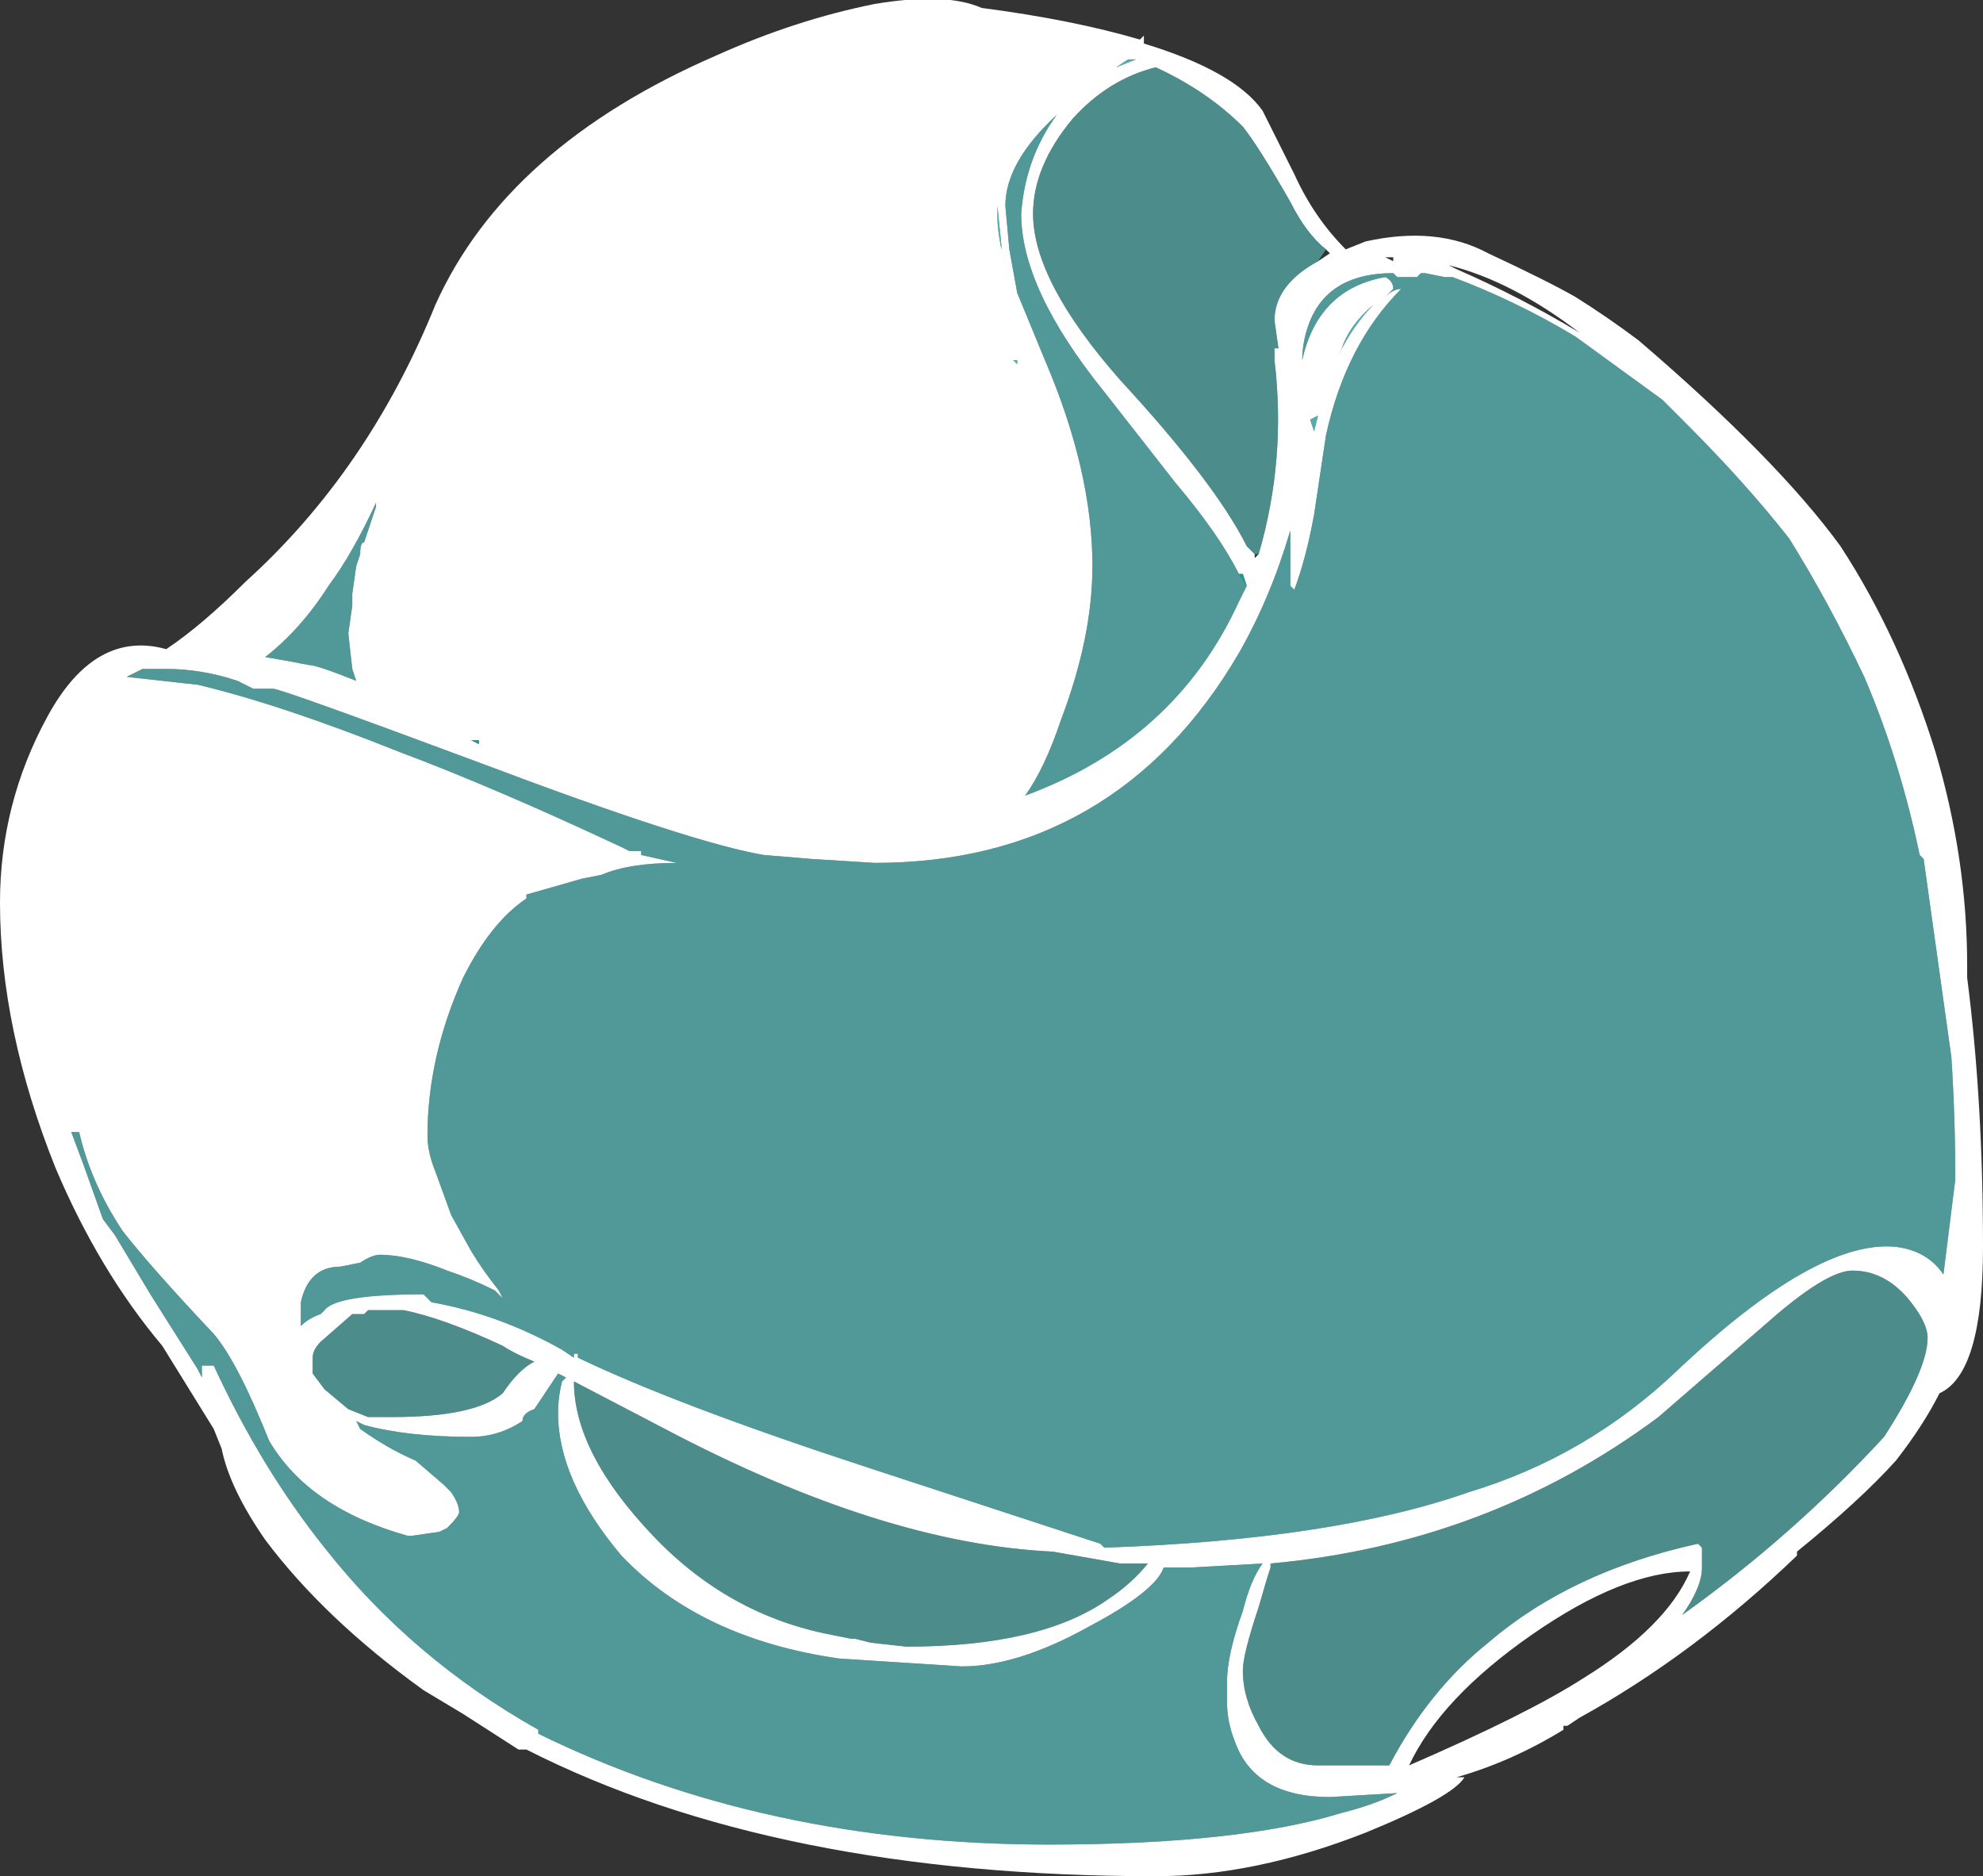 <?xml version="1.0" encoding="UTF-8" standalone="no"?>
<svg xmlns:ffdec="https://www.free-decompiler.com/flash" xmlns:xlink="http://www.w3.org/1999/xlink" ffdec:objectType="shape" height="23.7px" width="25.05px" xmlns="http://www.w3.org/2000/svg">
  <rect width="100%" height="100%" fill="#333333" stroke="none"/>
  <g transform="matrix(1.0, 0.0, 0.0, 1.0, 12.95, 3.0)">
    <path d="M1.5 -2.45 Q2.65 -2.1 3.0 -1.6 L3.4 -0.8 Q3.65 -0.25 4.05 0.15 L4.3 0.05 Q5.2 -0.15 5.85 0.2 6.6 0.55 6.95 0.75 7.35 1.0 7.75 1.3 9.5 2.8 10.3 3.9 11.05 5.05 11.5 6.5 11.9 7.85 11.9 9.2 L11.9 9.35 Q12.1 10.9 12.1 12.75 12.1 14.35 11.55 14.6 11.35 15.0 11.0 15.45 10.55 15.95 9.75 16.6 L9.75 16.65 Q8.45 17.9 7.0 18.7 L6.85 18.8 6.8 18.8 6.8 18.85 Q6.15 19.25 5.45 19.45 L5.55 19.45 Q5.4 19.7 4.3 20.15 2.9 20.7 1.65 20.7 -3.15 20.7 -6.3 19.1 L-6.4 19.1 -7.1 18.65 -7.6 18.35 Q-8.85 17.45 -9.6 16.45 -10.05 15.8 -10.15 15.3 L-10.25 15.05 -10.9 14.0 Q-11.7 13.05 -12.25 11.75 -12.95 10.0 -12.95 8.4 -12.95 7.15 -12.35 6.05 -11.75 4.95 -10.85 5.2 -10.4 4.9 -9.85 4.35 -8.3 2.95 -7.45 0.85 -6.55 -1.15 -3.9 -2.3 -2.9 -2.75 -1.9 -2.95 -1.0 -3.1 -0.55 -2.9 0.6 -2.75 1.45 -2.5 L1.5 -2.55 1.5 -2.45 M1.4 -2.25 L1.3 -2.25 1.15 -2.15 1.4 -2.25 M3.8 0.15 Q3.55 -0.05 3.35 -0.45 2.95 -1.15 2.75 -1.4 2.3 -1.85 1.65 -2.15 1.05 -2.0 0.6 -1.5 0.1 -0.9 0.1 -0.3 0.1 0.55 1.2 1.8 2.4 3.1 2.8 3.9 L2.9 4.0 2.9 4.05 2.95 4.0 Q3.3 2.8 3.15 1.55 L3.15 1.4 3.2 1.4 3.15 1.05 Q3.15 0.6 3.7 0.3 L3.85 0.2 3.8 0.15 M11.6 13.1 L11.75 11.9 Q11.75 11.1 11.7 10.35 L11.35 7.85 11.3 7.8 Q11.05 6.6 10.6 5.55 10.15 4.6 9.65 3.8 9.1 3.1 8.35 2.35 L8.05 2.05 Q7.5 1.65 6.95 1.25 6.2 0.8 5.4 0.5 L5.3 0.5 5.05 0.45 5.0 0.45 4.95 0.5 4.7 0.5 4.65 0.45 Q3.85 0.45 3.6 1.05 3.5 1.3 3.5 1.55 3.7 0.65 4.55 0.5 4.65 0.55 4.65 0.65 L4.55 0.75 Q4.65 0.65 4.75 0.65 4.05 1.35 3.8 2.5 L3.65 3.5 Q3.55 4.05 3.4 4.45 L3.35 4.4 3.35 3.7 Q3.1 4.55 2.7 5.25 1.15 7.9 -1.9 7.9 L-2.7 7.85 -3.3 7.8 Q-4.2 7.65 -6.85 6.65 -9.4 5.7 -9.5 5.7 L-9.75 5.7 -9.95 5.6 Q-10.4 5.45 -10.85 5.45 L-11.15 5.45 Q-11.25 5.5 -11.35 5.55 L-10.45 5.65 Q-9.4 5.9 -7.9 6.5 -6.7 6.95 -5.1 7.7 L-5.0 7.75 -4.85 7.75 -4.85 7.8 -4.4 7.9 Q-5.0 7.9 -5.35 8.05 L-5.6 8.1 -6.3 8.3 -6.3 8.35 Q-6.75 8.65 -7.1 9.35 -7.55 10.35 -7.55 11.35 -7.55 11.55 -7.45 11.8 L-7.25 12.35 -7.0 12.8 Q-6.85 13.05 -6.65 13.3 L-6.6 13.4 -6.7 13.3 Q-7.0 13.15 -7.3 13.05 -7.8 12.85 -8.15 12.85 -8.25 12.85 -8.4 12.95 L-8.65 13.0 Q-9.05 13.0 -9.15 13.45 -9.15 13.65 -9.15 13.8 L-9.15 13.75 Q-9.05 13.65 -8.9 13.6 L-8.85 13.55 Q-8.7 13.35 -7.6 13.35 L-7.5 13.45 Q-6.65 13.6 -5.85 14.05 L-5.7 14.15 -5.7 14.1 -5.65 14.1 -5.65 14.15 Q-4.4 14.75 -1.95 15.55 L0.95 16.5 1.0 16.55 Q3.9 16.45 5.6 15.85 7.1 15.4 8.25 14.3 10.0 12.65 11.0 12.75 11.4 12.8 11.6 13.1 L11.6 13.1 M5.35 0.35 L5.45 0.4 Q6.25 0.75 7.0 1.2 6.15 0.55 5.35 0.35 M4.65 0.3 L4.65 0.25 4.55 0.25 4.65 0.3 M3.95 1.5 Q4.15 1.1 4.4 0.85 4.1 1.1 4.0 1.4 L3.95 1.5 M3.7 2.25 L3.6 2.3 3.65 2.45 3.7 2.25 M2.7 4.25 Q2.45 3.75 1.9 3.1 L1.0 1.95 Q-0.05 0.65 -0.05 -0.3 0.0 -1.0 0.4 -1.55 -0.25 -0.95 -0.25 -0.4 L-0.2 0.15 -0.1 0.7 0.25 1.55 Q0.85 2.95 0.85 4.15 0.85 5.05 0.45 6.1 0.25 6.7 0.0 7.05 1.9 6.35 2.7 4.6 L2.8 4.4 2.75 4.25 2.7 4.25 M0.3 2.3 L0.3 2.3 M10.45 13.05 Q10.15 13.05 9.5 13.6 L8.0 14.9 Q5.85 16.5 3.1 16.75 L3.1 16.8 Q3.05 16.95 2.95 17.3 2.75 17.9 2.75 18.1 2.75 18.45 2.95 18.8 3.2 19.3 3.7 19.3 L4.6 19.3 Q5.1 18.35 5.85 17.75 6.9 16.85 8.5 16.5 L8.55 16.55 Q8.55 16.6 8.55 16.8 8.55 17.05 8.3 17.4 9.7 16.4 10.85 15.15 11.4 14.3 11.4 13.9 11.4 13.7 11.15 13.4 10.85 13.05 10.45 13.05 M6.4 17.65 Q5.25 18.45 4.85 19.3 6.35 18.65 7.05 18.2 8.1 17.55 8.4 16.85 7.55 16.85 6.4 17.65 M0.35 16.6 Q-1.8 16.5 -4.55 15.05 L-5.7 14.45 Q-5.7 15.35 -4.7 16.4 -3.75 17.4 -2.45 17.65 L-2.2 17.7 -2.15 17.7 -1.95 17.75 -1.5 17.8 Q0.2 17.8 1.05 17.2 1.35 17.0 1.55 16.75 L1.2 16.75 0.35 16.6 M1.95 16.8 L1.75 16.8 Q1.65 17.1 0.8 17.55 -0.1 18.05 -0.8 18.05 L-2.35 17.95 Q-4.1 17.7 -5.1 16.65 -5.9 15.7 -5.9 14.85 -5.9 14.65 -5.85 14.45 L-5.8 14.4 -5.9 14.35 -6.2 14.8 Q-6.35 14.85 -6.35 14.95 -6.65 15.15 -7.0 15.15 -7.8 15.15 -8.35 15.0 L-8.45 14.95 -8.4 15.05 Q-8.05 15.3 -7.7 15.45 L-7.35 15.75 -7.25 15.85 Q-7.15 16.0 -7.15 16.1 -7.15 16.15 -7.3 16.3 L-7.4 16.35 -7.75 16.4 -7.8 16.4 Q-9.05 16.05 -9.55 15.2 -9.95 14.2 -10.25 13.85 -11.05 13.0 -11.4 12.55 -11.8 11.95 -11.95 11.3 L-12.05 11.3 -11.9 11.7 -11.65 12.4 -11.5 12.6 -11.05 13.35 -10.45 14.3 -10.4 14.4 -10.4 14.25 -10.25 14.25 Q-9.65 15.55 -8.85 16.55 -7.75 17.95 -6.15 18.85 L-6.15 18.9 Q-3.3 20.3 0.3 20.3 2.7 20.3 4.0 19.9 4.4 19.8 4.7 19.65 L3.85 19.7 Q2.9 19.7 2.65 19.0 2.55 18.75 2.55 18.5 L2.55 18.25 Q2.55 17.9 2.75 17.35 2.85 16.95 3.0 16.75 L2.1 16.8 1.95 16.8 M-0.35 -0.25 Q-0.35 -0.1 -0.3 0.15 L-0.3 0.1 -0.35 -0.4 -0.35 -0.25 M-0.15 1.55 L-0.1 1.6 -0.1 1.55 -0.15 1.55 M-8.2 3.35 Q-8.5 4.0 -8.8 4.4 -9.15 4.95 -9.6 5.3 -9.3 5.35 -9.05 5.4 -8.95 5.4 -8.45 5.6 L-8.5 5.45 -8.55 5.0 -8.5 4.65 -8.5 4.5 -8.45 4.15 -8.4 4.0 Q-8.4 3.85 -8.35 3.85 L-8.2 3.4 -8.2 3.35 M-7.0 6.35 L-6.9 6.4 -6.9 6.35 -7.0 6.35 M-8.2 13.55 L-8.3 13.55 -8.35 13.6 -8.5 13.6 -8.9 13.95 Q-9.0 14.05 -9.0 14.15 L-9.0 14.35 -8.85 14.55 -8.55 14.8 -8.3 14.9 -8.0 14.9 Q-6.95 14.9 -6.6 14.6 -6.4 14.3 -6.2 14.2 -6.45 14.1 -6.6 14.0 -7.35 13.65 -7.85 13.55 L-8.2 13.55" fill="#ffffff" fill-rule="evenodd" stroke="none"/>
    <path d="M11.6 13.1 L11.6 13.1 M2.8 4.4 L2.7 4.25 2.75 4.25 2.8 4.4 M-7.0 6.35 L-6.9 6.35 -6.9 6.4 -7.0 6.35" fill="#00fff7" fill-opacity="0.498" fill-rule="evenodd" stroke="none"/>
    <path d="M1.4 -2.25 L1.15 -2.15 1.3 -2.25 1.4 -2.25 M3.7 2.25 L3.65 2.45 3.6 2.3 3.7 2.25 M3.95 1.5 L4.0 1.4 Q4.1 1.1 4.4 0.85 4.15 1.1 3.95 1.5 M0.3 2.3 L0.3 2.3 M-0.15 1.55 L-0.1 1.55 -0.1 1.6 -0.15 1.55 M-0.35 -0.25 L-0.35 -0.4 -0.3 0.1 -0.3 0.15 Q-0.35 -0.1 -0.35 -0.25" fill="#70ffff" fill-opacity="0.6" fill-rule="evenodd" stroke="none"/>
    <path d="M11.6 13.1 Q11.4 12.8 11.0 12.75 10.0 12.65 8.25 14.3 7.1 15.4 5.6 15.85 3.9 16.45 1.0 16.55 L0.95 16.5 -1.95 15.55 Q-4.4 14.75 -5.65 14.15 L-5.65 14.1 -5.7 14.1 -5.7 14.15 -5.85 14.05 Q-6.65 13.6 -7.5 13.45 L-7.6 13.35 Q-8.7 13.35 -8.85 13.55 L-8.9 13.6 Q-9.05 13.65 -9.15 13.75 L-9.15 13.8 Q-9.15 13.65 -9.15 13.45 -9.05 13.0 -8.65 13.0 L-8.4 12.95 Q-8.25 12.85 -8.15 12.85 -7.8 12.85 -7.3 13.05 -7.0 13.15 -6.7 13.3 L-6.6 13.4 -6.65 13.3 Q-6.85 13.05 -7.0 12.8 L-7.25 12.35 -7.45 11.8 Q-7.55 11.55 -7.55 11.35 -7.55 10.35 -7.1 9.35 -6.75 8.65 -6.3 8.35 L-6.3 8.3 -5.6 8.1 -5.35 8.05 Q-5.0 7.9 -4.4 7.9 L-4.85 7.8 -4.85 7.75 -5.0 7.75 -5.1 7.7 Q-6.7 6.95 -7.9 6.5 -9.4 5.9 -10.45 5.65 L-11.35 5.55 Q-11.25 5.5 -11.15 5.45 L-10.85 5.45 Q-10.4 5.45 -9.95 5.6 L-9.75 5.7 -9.5 5.7 Q-9.4 5.7 -6.85 6.65 -4.2 7.65 -3.3 7.8 L-2.7 7.85 -1.9 7.9 Q1.15 7.9 2.7 5.25 3.1 4.55 3.35 3.7 L3.35 4.4 3.4 4.45 Q3.55 4.05 3.65 3.5 L3.8 2.5 Q4.05 1.35 4.75 0.65 4.65 0.65 4.55 0.75 L4.65 0.65 Q4.65 0.55 4.55 0.5 3.7 0.65 3.5 1.55 3.5 1.3 3.6 1.05 3.85 0.45 4.65 0.45 L4.7 0.5 4.95 0.5 5.0 0.45 5.05 0.45 5.3 0.5 5.4 0.5 Q6.2 0.8 6.95 1.25 7.5 1.65 8.05 2.05 L8.35 2.35 Q9.1 3.1 9.65 3.8 10.15 4.6 10.6 5.55 11.05 6.6 11.3 7.8 L11.35 7.85 11.7 10.35 Q11.75 11.1 11.75 11.9 L11.6 13.1 M2.8 4.4 L2.7 4.6 Q1.9 6.35 0.0 7.05 0.25 6.7 0.45 6.1 0.85 5.05 0.85 4.15 0.85 2.95 0.25 1.55 L-0.1 0.7 -0.2 0.15 -0.25 -0.4 Q-0.25 -0.95 0.4 -1.55 0.0 -1.0 -0.05 -0.3 -0.05 0.65 1.0 1.95 L1.9 3.1 Q2.45 3.75 2.7 4.25 L2.8 4.4 M1.95 16.8 L2.1 16.8 3.0 16.75 Q2.85 16.95 2.75 17.35 2.55 17.9 2.55 18.25 L2.55 18.5 Q2.55 18.75 2.65 19.0 2.9 19.7 3.85 19.7 L4.7 19.65 Q4.4 19.8 4.0 19.9 2.7 20.3 0.3 20.3 -3.3 20.3 -6.15 18.9 L-6.15 18.85 Q-7.75 17.95 -8.85 16.55 -9.65 15.55 -10.25 14.25 L-10.4 14.25 -10.4 14.4 -10.45 14.3 -11.05 13.35 -11.5 12.6 -11.65 12.4 -11.9 11.7 -12.05 11.3 -11.95 11.3 Q-11.8 11.95 -11.4 12.55 -11.05 13.0 -10.25 13.85 -9.95 14.2 -9.55 15.2 -9.05 16.05 -7.8 16.4 L-7.75 16.4 -7.4 16.35 -7.3 16.3 Q-7.15 16.15 -7.15 16.1 -7.15 16.0 -7.25 15.85 L-7.35 15.75 -7.7 15.45 Q-8.05 15.3 -8.4 15.05 L-8.45 14.95 -8.35 15.0 Q-7.8 15.15 -7.0 15.15 -6.65 15.15 -6.35 14.95 -6.35 14.85 -6.2 14.8 L-5.9 14.35 -5.8 14.4 -5.85 14.45 Q-5.9 14.65 -5.9 14.85 -5.9 15.7 -5.1 16.65 -4.1 17.7 -2.35 17.95 L-0.8 18.05 Q-0.1 18.05 0.8 17.55 1.65 17.1 1.75 16.8 L1.95 16.8 M-8.2 3.35 L-8.2 3.4 -8.35 3.85 Q-8.4 3.85 -8.4 4.0 L-8.45 4.15 -8.5 4.5 -8.5 4.65 -8.55 5.0 -8.5 5.45 -8.45 5.6 Q-8.95 5.4 -9.05 5.4 -9.3 5.35 -9.6 5.3 -9.15 4.95 -8.8 4.4 -8.5 4.0 -8.2 3.35" fill="#70ffff" fill-opacity="0.498" fill-rule="evenodd" stroke="none"/>
    <path d="M2.9 4.0 L2.8 3.9 Q2.4 3.1 1.2 1.8 0.1 0.55 0.1 -0.3 0.1 -0.9 0.6 -1.5 1.05 -2.0 1.65 -2.15 2.3 -1.85 2.75 -1.4 2.95 -1.15 3.35 -0.45 3.55 -0.05 3.8 0.15 L3.7 0.3 Q3.15 0.6 3.15 1.05 L3.2 1.4 3.15 1.4 3.15 1.55 Q3.3 2.8 2.95 4.0 L2.9 4.0 M10.45 13.05 Q10.85 13.05 11.15 13.4 11.4 13.7 11.4 13.9 11.4 14.3 10.85 15.15 9.7 16.4 8.3 17.4 8.55 17.05 8.55 16.8 8.55 16.6 8.55 16.55 L8.5 16.5 Q6.9 16.85 5.85 17.75 5.1 18.35 4.6 19.3 L3.7 19.3 Q3.2 19.3 2.95 18.8 2.75 18.45 2.75 18.1 2.75 17.9 2.95 17.3 3.05 16.95 3.1 16.8 L3.1 16.75 Q5.85 16.5 8.0 14.9 L9.5 13.6 Q10.15 13.05 10.45 13.05 M0.35 16.6 L1.2 16.75 1.55 16.75 Q1.35 17.0 1.05 17.2 0.2 17.8 -1.5 17.8 L-1.95 17.75 -2.15 17.7 -2.2 17.7 -2.45 17.65 Q-3.75 17.4 -4.7 16.4 -5.7 15.35 -5.7 14.45 L-4.55 15.05 Q-1.8 16.5 0.35 16.6 M-8.2 13.55 L-7.85 13.55 Q-7.35 13.65 -6.6 14.0 -6.45 14.1 -6.2 14.2 -6.4 14.3 -6.6 14.6 -6.95 14.9 -8.0 14.9 L-8.3 14.9 -8.55 14.8 -8.85 14.55 -9.0 14.35 -9.0 14.15 Q-9.0 14.05 -8.9 13.95 L-8.5 13.6 -8.35 13.6 -8.3 13.55 -8.2 13.55" fill="#66e6e2" fill-opacity="0.498" fill-rule="evenodd" stroke="none"/>
  </g>
</svg>

